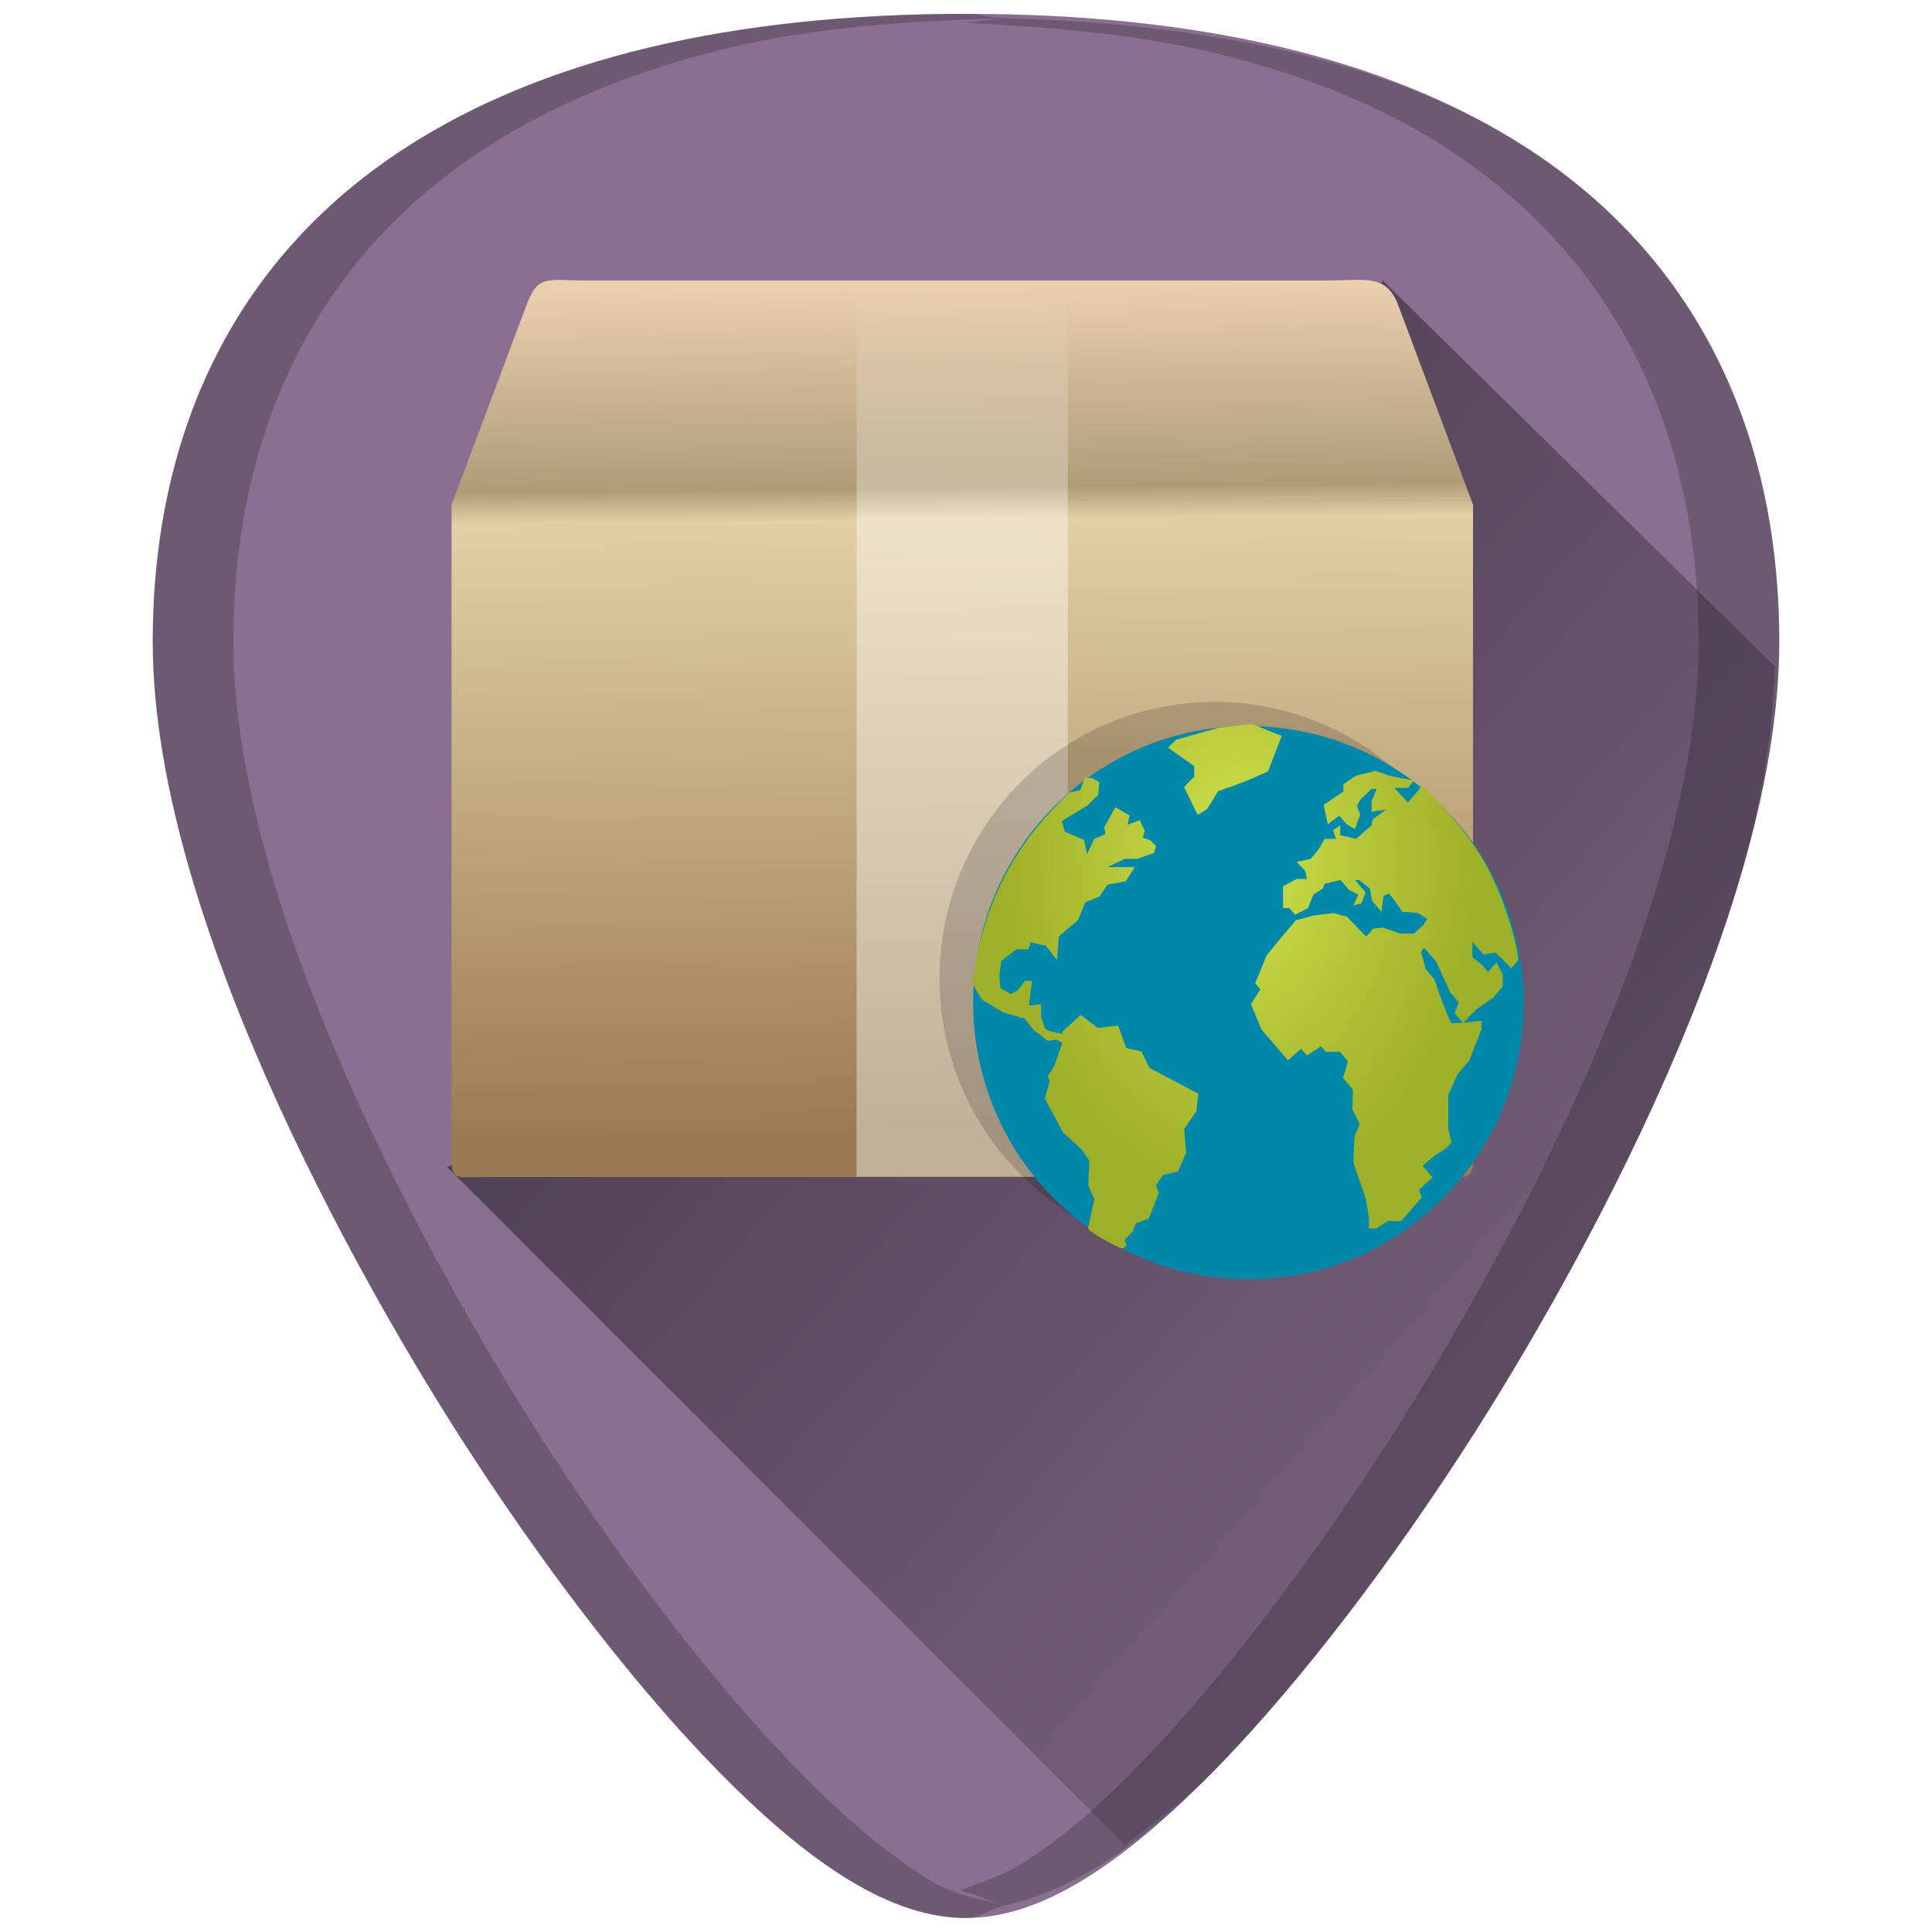 <?xml version="1.0" encoding="UTF-8" standalone="no"?>
<!-- Created with Inkscape (http://www.inkscape.org/) -->

<svg
   xmlns:dc="http://purl.org/dc/elements/1.1/"
   xmlns:cc="http://creativecommons.org/ns#"
   xmlns:rdf="http://www.w3.org/1999/02/22-rdf-syntax-ns#"
   xmlns:svg="http://www.w3.org/2000/svg"
   xmlns="http://www.w3.org/2000/svg"
   xmlns:xlink="http://www.w3.org/1999/xlink"
   xmlns:sodipodi="http://sodipodi.sourceforge.net/DTD/sodipodi-0.dtd"
   xmlns:inkscape="http://www.inkscape.org/namespaces/inkscape"
   width="48"
   height="48"
   viewBox="0 0 12.7 12.7"
   version="1.1"
   id="svg829"
   inkscape:version="0.92.3 (2405546, 2018-03-11)"
   sodipodi:docname="software-properties.svg">
  <defs
     id="defs823">
    <linearGradient
       inkscape:collect="always"
       id="linearGradient918">
      <stop
         style="stop-color:#000000;stop-opacity:1;"
         offset="0"
         id="stop914" />
      <stop
         style="stop-color:#000000;stop-opacity:0;"
         offset="1"
         id="stop916" />
    </linearGradient>
    <linearGradient
       id="linearGradient2815"
       x1="44.995"
       x2="3.005"
       y1="17.5"
       y2="17.5"
       gradientUnits="userSpaceOnUse"
       spreadMethod="reflect"
       gradientTransform="matrix(0.164,0,0,0.164,-8.189,284.752)">
      <stop
         id="stop3277"
         style="stop-color:#fff;stop-opacity:0"
         offset="0" />
      <stop
         id="stop3283"
         style="stop-color:#fff"
         offset=".245" />
      <stop
         id="stop3285"
         style="stop-color:#fff"
         offset=".773" />
      <stop
         id="stop3279"
         style="stop-color:#fff;stop-opacity:0"
         offset="1" />
    </linearGradient>
    <linearGradient
       id="linearGradient2813"
       x1="26"
       x2="26"
       y1="22"
       y2="8"
       gradientUnits="userSpaceOnUse"
       gradientTransform="matrix(0.347,0,0,0.42,-2.002,282.806)">
      <stop
         id="stop3829"
         style="stop-color:#fff"
         offset="0" />
      <stop
         id="stop4295"
         style="stop-color:#fff"
         offset="0.718" />
      <stop
         id="stop4293"
         style="stop-color:#fff;stop-opacity:.69"
         offset="0.793" />
      <stop
         id="stop3832"
         style="stop-color:#fff;stop-opacity:0"
         offset="1" />
    </linearGradient>
    <linearGradient
       id="linearGradient2807-5"
       x1="24.823"
       x2="24.997"
       y1="15.378"
       y2="37.277"
       gradientTransform="matrix(0.794,0,0,0.964,65.294,-7.757)"
       gradientUnits="userSpaceOnUse">
      <stop
         id="stop3201-6"
         style="stop-color:#eacfb0;stop-opacity:1"
         offset="0" />
      <stop
         id="stop3203-2"
         style="stop-color:#b09b77;stop-opacity:1"
         offset=".239" />
      <stop
         id="stop3205-9"
         style="stop-color:#e3cfa5;stop-opacity:1"
         offset=".276" />
      <stop
         id="stop3207-1"
         style="stop-color:#997b53;stop-opacity:1"
         offset="1" />
    </linearGradient>
    <linearGradient
       inkscape:collect="always"
       xlink:href="#linearGradient918"
       id="linearGradient940"
       gradientUnits="userSpaceOnUse"
       x1="4.289"
       y1="287.196"
       x2="13.488"
       y2="295.215" />
    <linearGradient
       inkscape:collect="always"
       xlink:href="#linearGradient2807-5"
       id="linearGradient863"
       gradientUnits="userSpaceOnUse"
       gradientTransform="matrix(0.21,0,0,0.255,1.401,282.248)"
       x1="24.823"
       y1="15.378"
       x2="24.997"
       y2="37.277" />
    <linearGradient
       inkscape:collect="always"
       xlink:href="#linearGradient2807-5"
       id="linearGradient865"
       gradientUnits="userSpaceOnUse"
       gradientTransform="matrix(0.21,0,0,0.255,1.401,282.248)"
       x1="24.823"
       y1="15.378"
       x2="24.997"
       y2="37.277" />
    <radialGradient
       collect="always"
       xlink:href="#linearGradient8924"
       id="radialGradient5562"
       gradientUnits="userSpaceOnUse"
       gradientTransform="matrix(0.007,0.259,-0.18,0.005,11.375,283.453)"
       cx="24.653"
       cy="18.944"
       fx="24.652"
       fy="18.944"
       r="8.617" />
    <linearGradient
       id="linearGradient8924">
      <stop
         id="stop8926"
         offset="0"
         style="stop-color:#cee14b" />
      <stop
         id="stop8928"
         offset="1"
         style="stop-color:#9db029" />
    </linearGradient>
    <radialGradient
       collect="always"
       xlink:href="#linearGradient8647"
       id="radialGradient5565"
       gradientUnits="userSpaceOnUse"
       gradientTransform="matrix(0.226,0,0,0.186,0.093,288.724)"
       cx="12.466"
       cy="5.305"
       fx="12.466"
       fy="5.305"
       r="10.5" />
    <linearGradient
       id="linearGradient8647">
      <stop
         style="stop-color:#8fb1dc;stop-opacity:1;"
         offset="0"
         id="stop8649" />
      <stop
         style="stop-color:#3465a4;stop-opacity:1;"
         offset="1"
         id="stop8651" />
    </linearGradient>
    <filter
       inkscape:collect="always"
       style="color-interpolation-filters:sRGB"
       id="filter913"
       x="-0.06"
       width="1.12"
       y="-0.06"
       height="1.12">
      <feGaussianBlur
         inkscape:collect="always"
         stdDeviation="0.091"
         id="feGaussianBlur915" />
    </filter>
  </defs>
  <sodipodi:namedview
     id="base"
     pagecolor="#ffffff"
     bordercolor="#666666"
     borderopacity="1.0"
     inkscape:pageopacity="0.0"
     inkscape:pageshadow="2"
     inkscape:zoom="5.3125"
     inkscape:cx="24"
     inkscape:cy="24"
     inkscape:document-units="mm"
     inkscape:current-layer="layer1"
     showgrid="false"
     showguides="true"
     inkscape:guide-bbox="true"
     inkscape:window-width="1366"
     inkscape:window-height="719"
     inkscape:window-x="0"
     inkscape:window-y="25"
     inkscape:window-maximized="1"
     scale-x="1.9"
     units="px"
     inkscape:snap-global="false"
     inkscape:snap-smooth-nodes="true"
     inkscape:snap-to-guides="false" />
  <g
     inkscape:label="Capa 1"
     inkscape:groupmode="layer"
     id="layer1"
     transform="translate(0,-284.3)">
    <g
       id="g1195">
      <path
         id="path829"
         d="m 6.35,284.391 c -1.543,0 -2.784,0.296 -3.687,0.882 -1.085,0.703 -1.659,1.826 -1.659,3.247 0,1.912 1.536,4.468 2.007,5.205 0.538,0.842 1.125,1.609 1.653,2.158 0.673,0.7 1.209,1.025 1.686,1.025 0.478,0 1.013,-0.326 1.686,-1.025 0.528,-0.549 1.115,-1.316 1.653,-2.158 0.471,-0.738 2.007,-3.293 2.007,-5.205 2.5e-5,-1.421 -0.573,-2.544 -1.658,-3.247 -0.903,-0.585 -2.144,-0.882 -3.687,-0.882 z"
         style="fill:#8a6f91;fill-opacity:1;stroke:none;stroke-width:0.024"
         inkscape:connector-curvature="0" />
      <path
         inkscape:connector-curvature="0"
         id="path955"
         d="m 6.35,284.391 c -1.543,0 -2.784,0.296 -3.687,0.882 -1.085,0.703 -1.659,1.826 -1.659,3.247 0,1.912 1.536,4.468 2.007,5.205 0.538,0.842 1.125,1.609 1.653,2.158 0.673,0.7 1.209,1.025 1.686,1.025 0.082,0 0.179,-0.066 0.265,-0.086 -0.164,-0.037 -0.323,-0.053 -0.505,-0.164 -0.278,-0.169 -0.58,-0.425 -0.916,-0.775 -0.528,-0.549 -1.115,-1.316 -1.653,-2.158 -0.235,-0.369 -0.737,-1.192 -1.18,-2.162 -0.221,-0.485 -0.428,-1.007 -0.579,-1.527 -0.151,-0.52 -0.248,-1.038 -0.248,-1.516 0,-0.355 0.036,-0.692 0.106,-1.008 0.071,-0.316 0.177,-0.612 0.316,-0.885 0.14,-0.273 0.313,-0.524 0.519,-0.75 0.206,-0.226 0.445,-0.428 0.717,-0.604 0.226,-0.146 0.473,-0.274 0.74,-0.384 0.267,-0.11 0.556,-0.202 0.864,-0.276 0.538,-0.129 1.162,-0.177 1.819,-0.193 -0.096,-0.002 -0.167,-0.028 -0.265,-0.028 z m 0.265,0.028 c -0.102,0.003 -0.182,0.026 -0.283,0.03 0.601,0.029 1.176,0.082 1.676,0.205 0.287,0.07 0.556,0.156 0.807,0.259 0.25,0.103 0.482,0.223 0.693,0.36 0.271,0.176 0.51,0.378 0.717,0.604 0.206,0.226 0.38,0.477 0.519,0.75 0.139,0.273 0.245,0.569 0.316,0.885 0.071,0.316 0.106,0.652 0.106,1.008 0,0.478 -0.096,0.996 -0.248,1.516 -0.151,0.52 -0.358,1.042 -0.579,1.527 -0.443,0.97 -0.945,1.793 -1.18,2.162 -0.538,0.842 -1.125,1.609 -1.653,2.158 -0.278,0.29 -0.53,0.501 -0.764,0.652 -0.154,0.099 -0.291,0.138 -0.431,0.189 0.101,0.032 0.205,0.076 0.304,0.099 0.414,-0.094 0.864,-0.36 1.421,-0.939 0.528,-0.549 1.115,-1.316 1.653,-2.158 0.471,-0.738 2.007,-3.293 2.007,-5.205 2.5e-5,-1.421 -0.573,-2.544 -1.658,-3.247 -0.846,-0.548 -2.013,-0.818 -3.423,-0.854 z"
         style="opacity:0.2;fill:#000000;fill-opacity:1;stroke-width:0.024" />
      <path
         inkscape:connector-curvature="0"
         id="path912"
         d="m 7.394,296.426 c 0.205,-0.155 0.406,-0.298 0.642,-0.543 0.528,-0.549 1.115,-1.316 1.652,-2.158 0.235,-0.369 0.737,-1.192 1.18,-2.162 0.221,-0.485 0.428,-1.007 0.58,-1.527 0.135,-0.464 0.203,-0.919 0.221,-1.353 l -2.58,-2.54 -2.391,4.532 -3.76,1.295 z"
         style="opacity:0.5;fill:url(#linearGradient940);fill-opacity:1;stroke:none;stroke-width:0.265px;stroke-linecap:butt;stroke-linejoin:miter;stroke-opacity:1" />
      <path
         inkscape:connector-curvature="0"
         id="path861"
         d="M 9.671,287.587 H 2.979 l -0.011,0.03 v 4.204 c 0,0.254 -0.017,0.216 0.265,0.216 h 6.185 c 0.282,0 0.265,0.038 0.265,-0.216 v -4.204 z"
         style="display:block;fill:url(#linearGradient863);stroke:none;stroke-width:0.163;stroke-linecap:round" />
      <path
         inkscape:connector-curvature="0"
         id="path2488-2"
         d="m 3.871,286.144 c -0.282,0 -0.333,-0.043 -0.411,0.164 l -0.48,1.28 h 6.692 l -0.48,-1.28 c -0.081,-0.211 -0.208,-0.164 -0.49,-0.164 z"
         style="display:block;fill:url(#linearGradient865);stroke:none;stroke-width:0.163;stroke-linecap:round" />
      <path
         inkscape:connector-curvature="0"
         style="opacity:0.4;fill:url(#linearGradient2813);stroke-width:0.382"
         d="m 5.631,286.162 h 1.388 v 5.873 H 6.609 6.19 5.852 5.631 v -5.873 z"
         id="rect3326" />
      <path
         inkscape:connector-curvature="0"
         id="path2555-3"
         d="m 7.984,288.914 c -0.999,0 -1.808,0.813 -1.808,1.817 0,1.003 0.809,1.82 1.808,1.82 0.999,0 1.811,-0.816 1.811,-1.82 0,-1.003 -0.812,-1.817 -1.811,-1.817 z"
         style="fill:#000000;fill-opacity:1;stroke:none;stroke-width:0.113;stroke-linecap:round;stroke-linejoin:round;stroke-miterlimit:4;stroke-dasharray:none;stroke-dashoffset:0;stroke-opacity:1;opacity:0.41;filter:url(#filter913)" />
      <path
         inkscape:connector-curvature="0"
         id="path2555"
         d="m 8.205,289.073 c -0.999,0 -1.808,0.813 -1.808,1.817 0,1.003 0.809,1.82 1.808,1.82 0.999,0 1.811,-0.816 1.811,-1.82 0,-1.003 -0.812,-1.817 -1.811,-1.817 z"
         style="fill:#0088aa;fill-opacity:1;stroke:none;stroke-width:0.113;stroke-linecap:round;stroke-linejoin:round;stroke-miterlimit:4;stroke-dasharray:none;stroke-dashoffset:0;stroke-opacity:1" />
      <path
         inkscape:connector-curvature="0"
         d="m 7.556,291.32 -0.053,-0.108 -0.1,-0.023 -0.053,-0.147 -0.133,0.015 -0.113,-0.085 -0.12,0.108 v 0.017 c -0.036,-0.011 -0.081,-0.012 -0.113,-0.033 l -0.027,-0.077 v -0.085 l -0.08,0.008 c 0.007,-0.054 0.013,-0.108 0.02,-0.162 h -0.047 l -0.047,0.062 -0.047,0.023 -0.067,-0.038 -0.007,-0.085 0.013,-0.093 0.1,-0.077 h 0.08 l 0.013,-0.046 0.1,0.023 0.073,0.093 0.013,-0.155 0.126,-0.108 0.047,-0.116 0.093,-0.038 0.053,-0.077 0.12,-0.023 0.06,-0.093 c -0.06,0 -0.12,0 -0.18,0 l 0.113,-0.054 h 0.08 l 0.113,-0.039 0.013,-0.046 -0.04,-0.039 -0.047,-0.015 0.013,-0.046 -0.033,-0.07 -0.08,0.031 0.013,-0.062 -0.093,-0.054 -0.073,0.131 0.007,0.046 -0.073,0.031 -0.047,0.1 -0.02,-0.093 -0.126,-0.054 -0.02,-0.07 0.166,-0.101 0.073,-0.07 0.007,-0.085 -0.04,-0.023 -0.053,-0.008 -0.033,0.085 c 0,0 -0.056,0.011 -0.07,0.015 -0.183,0.173 -0.552,0.546 -0.637,1.25 0.003,0.017 0.062,0.111 0.062,0.111 l 0.14,0.085 0.14,0.039 0.06,0.077 0.093,0.07 0.053,-0.008 0.04,0.019 v 0.012 l -0.053,0.147 -0.04,0.062 0.013,0.031 -0.033,0.116 0.12,0.224 0.12,0.108 0.053,0.077 -0.007,0.162 0.04,0.093 -0.04,0.178 c 0,0 -0.003,-0.003 0.002,0.017 0.005,0.018 0.213,0.136 0.226,0.126 0.013,-0.01 0.024,-0.019 0.024,-0.019 l -0.013,-0.038 0.053,-0.054 0.02,-0.054 0.086,-0.031 0.066,-0.17 -0.02,-0.046 0.046,-0.07 0.1,-0.023 0.053,-0.124 -0.013,-0.155 0.08,-0.116 0.013,-0.116 C 7.773,291.435 7.665,291.377 7.556,291.32 m 0.868,-2.183 -0.194,-0.078 -0.224,0.026 -0.276,0.078 -0.052,0.052 0.172,0.121 v 0.069 l -0.067,0.069 0.09,0.182 0.06,-0.035 0.075,-0.121 c 0.115,-0.037 0.219,-0.078 0.328,-0.13 l 0.09,-0.234 m 1.558,1.47 c 0,0.026 0,0 0,0 l -0.051,0.06 c -0.031,-0.038 -0.067,-0.07 -0.103,-0.104 l -0.079,0.012 -0.072,-0.084 v 0.103 l 0.062,0.048 0.041,0.048 0.055,-0.064 c 0.014,0.026 0.027,0.053 0.041,0.08 v 0.08 l -0.062,0.072 -0.113,0.08 -0.086,0.088 -0.055,-0.064 0.027,-0.072 -0.055,-0.064 -0.093,-0.203 -0.079,-0.091 -0.021,0.024 0.031,0.116 0.058,0.068 c 0.033,0.099 0.066,0.193 0.11,0.287 0.068,0 0.131,-0.008 0.199,-0.016 v 0.056 l -0.082,0.207 -0.075,0.088 -0.062,0.136 c 0,0.074 0,0.149 0,0.223 l 0.021,0.088 -0.034,0.04 -0.076,0.048 -0.079,0.068 0.065,0.076 -0.089,0.08 0.017,0.052 -0.134,0.155 h -0.089 l -0.075,0.048 h -0.048 v -0.064 l -0.02,-0.128 c -0.027,-0.08 -0.054,-0.159 -0.082,-0.239 0,-0.059 0.003,-0.117 0.007,-0.175 l 0.034,-0.08 -0.048,-0.096 0.003,-0.131 -0.065,-0.076 0.033,-0.11 -0.053,-0.062 h -0.093 l -0.031,-0.036 -0.093,0.06 -0.038,-0.044 -0.086,0.076 c -0.058,-0.068 -0.116,-0.135 -0.175,-0.203 l -0.069,-0.167 0.062,-0.096 -0.034,-0.04 0.075,-0.183 c 0.062,-0.079 0.127,-0.155 0.192,-0.231 l 0.117,-0.032 0.13,-0.016 0.089,0.024 0.127,0.131 0.045,-0.052 0.062,-0.008 0.117,0.04 h 0.089 l 0.062,-0.056 0.027,-0.04 -0.062,-0.04 -0.103,-0.008 c -0.029,-0.041 -0.055,-0.083 -0.089,-0.12 l -0.034,0.016 -0.014,0.104 -0.062,-0.072 -0.014,-0.08 -0.069,-0.056 h -0.028 l 0.069,0.08 -0.027,0.072 -0.055,0.016 0.034,-0.072 -0.062,-0.032 -0.055,-0.064 -0.103,0.024 -0.014,0.032 -0.062,0.04 -0.034,0.088 -0.086,0.044 -0.038,-0.044 h -0.041 v -0.143 l 0.089,-0.048 h 0.069 l -0.014,-0.056 -0.055,-0.056 0.092,-0.02 0.051,-0.06 0.041,-0.072 h 0.076 l -0.021,-0.056 0.048,-0.032 v 0.064 l 0.103,0.024 0.103,-0.088 0.007,-0.04 0.089,-0.064 c -0.032,0.004 -0.064,0.007 -0.096,0.016 v -0.072 l 0.034,-0.08 h -0.034 l -0.075,0.072 -0.021,0.04 0.021,0.056 -0.034,0.096 -0.055,-0.032 -0.048,-0.056 -0.076,0.056 -0.027,-0.127 0.13,-0.088 v -0.048 l 0.082,-0.056 0.13,-0.032 0.089,0.032 0.164,0.032 -0.041,0.048 h -0.089 l 0.089,0.096 0.069,-0.08 0.021,-0.035 c 0,0 0.263,0.242 0.413,0.506 0.15,0.265 0.221,0.577 0.221,0.64 z"
         style="fill:url(#radialGradient5562);fill-opacity:1;fill-rule:nonzero;stroke:none;stroke-width:0.138"
         id="path6566" />
    </g>
  </g>
</svg>
